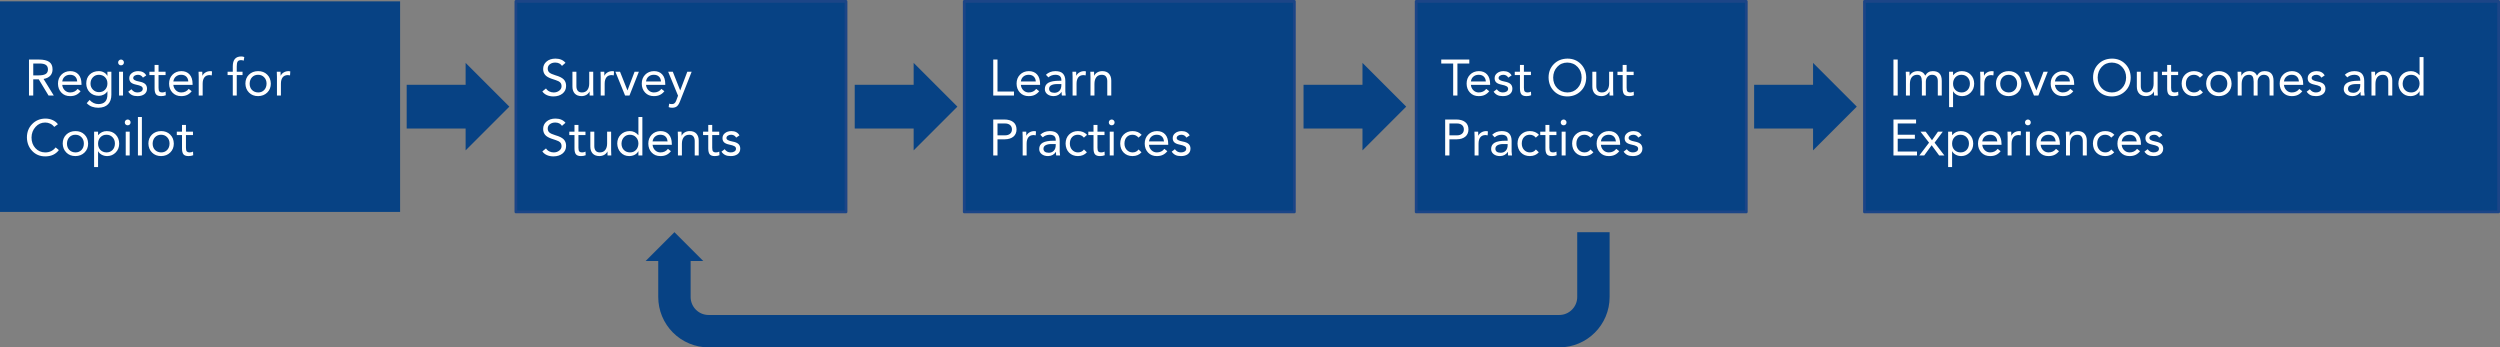 <?xml version="1.0" encoding="UTF-8" standalone="no"?>
<svg
   xmlns:dc="http://purl.org/dc/elements/1.1/"
   xmlns:cc="http://creativecommons.org/ns#"
   xmlns:rdf="http://www.w3.org/1999/02/22-rdf-syntax-ns#"
   xmlns:svg="http://www.w3.org/2000/svg"
   xmlns="http://www.w3.org/2000/svg"
   xmlns:sodipodi="http://sodipodi.sourceforge.net/DTD/sodipodi-0.dtd"
   xmlns:inkscape="http://www.inkscape.org/namespaces/inkscape"
   version="1.1"
   viewBox="0 0 917.289 127.455"
   stroke-miterlimit="10"
   id="svg432"
   sodipodi:docname="elevate_flowchart.svg"
   inkscape:version="0.92.2 5c3e80d, 2017-08-06"
   width="917.289"
   height="127.455"
   style="fill:none;stroke:none;stroke-linecap:square;stroke-miterlimit:10">
  <rect x="0" y="0" width="917.289" height="127.455" fill="#808080" stroke="none"/>
  <defs
     id="defs436" />
  <sodipodi:namedview
     pagecolor="#ffffff"
     bordercolor="#666666"
     borderopacity="1"
     objecttolerance="10"
     gridtolerance="10"
     guidetolerance="10"
     inkscape:pageopacity="0"
     inkscape:pageshadow="2"
     inkscape:window-width="2201"
     inkscape:window-height="1234"
     id="namedview434"
     showgrid="false"
     inkscape:zoom="1.4569346"
     inkscape:cx="424.75093"
     inkscape:cy="101.14121"
     inkscape:window-x="0"
     inkscape:window-y="0"
     inkscape:window-maximized="0"
     inkscape:current-layer="svg432" />
  <clipPath
     id="g6dfa5877b2_0_0.0">
    <path
       d="M 0,0 H 960 V 540 H 0 Z"
       id="path339"
       inkscape:connector-curvature="0"
       style="clip-rule:nonzero" />
  </clipPath>
  <g
     id="g546"
     transform="translate(0,-86.042)">
    <path
       d="m 0,86.542 h 146.803 v 77.26 H 0 Z"
       id="path382"
       inkscape:connector-curvature="0"
       style="fill:#074284;fill-rule:evenodd" />
    <path
       d="m 14.25,107.889 q 2.578,0 3.797,0.859 1.234,0.844 1.234,2.75 0,1.406 -0.828,2.312 -0.828,0.906 -2.469,1.203 l 3.75,6.078 h -1.922 l -3.594,-5.938 h -2.016 v 5.938 h -1.562 v -13.203 z m -0.172,5.812 q 1.844,0 2.672,-0.5 0.844,-0.516 0.844,-1.688 0,-1.109 -0.75,-1.641 -0.75,-0.531 -2.344,-0.531 h -2.297 v 4.359 z m 11.68,-1.562 q 1.938,0 3.031,1.219 1.094,1.219 1.109,3.469 v 0.344 h -7.062 q 0.125,1.219 0.922,2 0.797,0.781 1.953,0.797 1.781,0 2.766,-1.312 l 1.094,0.859 q -0.688,0.891 -1.625,1.344 -0.922,0.453 -2.234,0.453 -1.984,0 -3.203,-1.297 -1.219,-1.297 -1.234,-3.281 0,-1.984 1.234,-3.266 1.25,-1.297 3.25,-1.328 z m 2.562,3.797 q -0.047,-1.125 -0.734,-1.781 -0.672,-0.672 -1.906,-0.672 -1.125,0 -1.891,0.641 -0.766,0.625 -0.953,1.812 z m 7.951,-3.797 q 1.016,0 1.859,0.469 0.844,0.469 1.234,1.25 h 0.047 v -1.5 h 1.453 v 8.438 q 0,2.234 -1.203,3.484 -1.188,1.25 -3.562,1.297 -1.281,0 -2.328,-0.375 -1.047,-0.375 -1.953,-1.297 l 1.047,-1.188 q 1.391,1.516 3.234,1.516 3.312,0 3.312,-3.516 v -1.141 h -0.047 q -0.484,0.781 -1.344,1.203 -0.844,0.422 -1.75,0.422 -2.016,0 -3.297,-1.25 -1.281,-1.266 -1.328,-3.219 0,-2.109 1.266,-3.344 1.281,-1.234 3.359,-1.25 z m -3.062,4.594 q 0,1.297 0.891,2.203 0.906,0.906 2.188,0.922 1.422,0 2.266,-0.906 0.859,-0.922 0.859,-2.266 0,-1.438 -0.875,-2.312 -0.859,-0.875 -2.266,-0.891 -1.328,0 -2.203,0.938 -0.859,0.922 -0.859,2.312 z m 11.196,-8.844 q 0.438,0 0.75,0.312 0.312,0.297 0.312,0.75 0,0.469 -0.297,0.766 -0.297,0.297 -0.766,0.297 -0.469,0 -0.766,-0.297 -0.297,-0.297 -0.297,-0.766 0,-0.453 0.312,-0.75 0.328,-0.312 0.75,-0.312 z m 0.734,4.469 v 8.734 h -1.453 v -8.734 z m 5.556,-0.219 q 2.094,0.016 2.969,1.578 l -1.219,0.812 q -0.625,-1.047 -1.844,-1.047 -0.719,0 -1.219,0.344 -0.5,0.328 -0.5,0.859 0,0.891 2.188,1.281 1.562,0.281 2.219,0.922 0.656,0.625 0.656,1.688 0,1.281 -0.953,2.016 -0.953,0.719 -2.531,0.719 -1.234,0 -2.031,-0.391 -0.797,-0.391 -1.375,-1.234 l 1.156,-0.891 q 0.547,0.656 1.062,0.922 0.531,0.25 1.188,0.25 0.828,0 1.375,-0.359 0.547,-0.359 0.547,-0.984 0,-0.625 -0.578,-0.938 -0.562,-0.328 -1.891,-0.594 -1.312,-0.266 -1.906,-0.828 -0.578,-0.562 -0.578,-1.547 0,-1.109 0.906,-1.828 0.906,-0.734 2.359,-0.75 z m 7.479,-2.266 v 2.484 h 2.578 v 1.234 h -2.578 v 4.672 q 0,1.031 0.328,1.375 0.344,0.328 0.984,0.328 0.719,0 1.281,-0.297 l 0.062,1.328 q -0.75,0.312 -1.703,0.312 -1.344,0 -1.875,-0.656 -0.531,-0.656 -0.531,-2.172 v -4.891 h -1.906 v -1.234 h 1.906 v -2.484 z m 8.348,2.266 q 1.938,0 3.031,1.219 1.094,1.219 1.109,3.469 v 0.344 h -7.062 q 0.125,1.219 0.922,2 0.797,0.781 1.953,0.797 1.781,0 2.766,-1.312 l 1.094,0.859 q -0.688,0.891 -1.625,1.344 -0.922,0.453 -2.234,0.453 -1.984,0 -3.203,-1.297 -1.219,-1.297 -1.234,-3.281 0,-1.984 1.234,-3.266 1.25,-1.297 3.25,-1.328 z m 2.562,3.797 q -0.047,-1.125 -0.734,-1.781 -0.672,-0.672 -1.906,-0.672 -1.125,0 -1.891,0.641 -0.766,0.625 -0.953,1.812 z m 8.123,-3.797 q 0.328,0 0.594,0.094 l -0.094,1.469 q -0.406,-0.109 -0.781,-0.109 -1.266,0 -1.922,0.828 -0.641,0.828 -0.641,2.344 v 4.328 H 72.911 v -6.797 q 0,-0.25 -0.062,-1.938 h 1.375 q 0.031,1.312 0.031,1.438 h 0.047 q 0.344,-0.75 1.141,-1.203 0.797,-0.453 1.766,-0.453 z m 11.285,-5.375 q 0.734,0 1.141,0.219 l -0.203,1.312 q -0.531,-0.188 -0.984,-0.188 -0.922,0 -1.25,0.531 -0.328,0.531 -0.328,1.766 v 1.953 h 2.125 v 1.234 h -2.125 v 7.5 h -1.453 v -7.5 h -1.906 v -1.234 h 1.906 v -1.969 q 0,-3.625 3.078,-3.625 z m 6.22,5.375 q 2.031,0 3.312,1.266 1.297,1.25 1.344,3.328 0,1.984 -1.312,3.266 -1.297,1.281 -3.344,1.312 -2.062,0 -3.344,-1.297 -1.281,-1.297 -1.328,-3.281 0,-2.016 1.297,-3.297 1.312,-1.281 3.375,-1.297 z m -3.109,4.594 q 0,1.438 0.859,2.328 0.875,0.875 2.25,0.906 1.359,0 2.219,-0.891 0.859,-0.906 0.875,-2.344 0,-1.422 -0.875,-2.328 -0.859,-0.922 -2.25,-0.922 -1.344,0 -2.203,0.906 -0.844,0.906 -0.875,2.344 z m 14.316,-4.594 q 0.328,0 0.594,0.094 l -0.094,1.469 q -0.406,-0.109 -0.781,-0.109 -1.266,0 -1.922,0.828 -0.641,0.828 -0.641,2.344 v 4.328 h -1.453 v -6.797 q 0,-0.25 -0.062,-1.938 h 1.375 q 0.031,1.312 0.031,1.438 h 0.047 q 0.344,-0.75 1.141,-1.203 0.797,-0.453 1.766,-0.453 z"
       id="path384"
       inkscape:connector-curvature="0"
       style="fill:#ffffff;fill-rule:nonzero" />
    <path
       d="m 16.594,129.545 q 1.547,0 2.734,0.562 1.203,0.547 1.922,1.516 l -1.359,0.984 q -0.594,-0.797 -1.469,-1.203 -0.875,-0.406 -1.828,-0.406 -2.109,0 -3.562,1.609 -1.438,1.609 -1.469,3.875 0,2.359 1.422,3.922 1.438,1.547 3.609,1.562 2.375,0 3.828,-1.844 l 1.172,0.984 q -1.734,2.312 -5,2.312 -2.891,0 -4.781,-1.984 -1.891,-2 -1.938,-4.953 0,-2.938 1.906,-4.906 1.922,-1.984 4.812,-2.031 z m 11.087,4.594 q 2.031,0 3.312,1.266 1.297,1.25 1.344,3.328 0,1.984 -1.312,3.266 -1.297,1.281 -3.344,1.312 -2.062,0 -3.344,-1.297 -1.281,-1.297 -1.328,-3.281 0,-2.016 1.297,-3.297 1.312,-1.281 3.375,-1.297 z m -3.109,4.594 q 0,1.438 0.859,2.328 0.875,0.875 2.25,0.906 1.359,0 2.219,-0.891 0.859,-0.906 0.875,-2.344 0,-1.422 -0.875,-2.328 -0.859,-0.922 -2.25,-0.922 -1.344,0 -2.203,0.906 -0.844,0.906 -0.875,2.344 z m 14.582,-4.594 q 2.062,0 3.312,1.312 1.25,1.297 1.266,3.281 0,1.953 -1.266,3.25 -1.266,1.297 -3.094,1.328 -1.125,0 -2.031,-0.484 -0.891,-0.484 -1.328,-1.281 h -0.031 v 5.797 h -1.453 v -12.984 h 1.453 v 1.266 h 0.031 q 1.281,-1.484 3.141,-1.484 z m -3.172,4.594 q 0,1.438 0.859,2.328 0.875,0.875 2.234,0.906 1.359,0 2.219,-0.891 0.859,-0.906 0.875,-2.344 0,-1.422 -0.875,-2.328 -0.859,-0.922 -2.234,-0.922 -1.344,0 -2.203,0.906 -0.859,0.906 -0.875,2.344 z m 10.868,-8.844 q 0.438,0 0.75,0.312 0.312,0.297 0.312,0.75 0,0.469 -0.297,0.766 -0.297,0.297 -0.766,0.297 -0.469,0 -0.766,-0.297 -0.297,-0.297 -0.297,-0.766 0,-0.453 0.312,-0.75 0.328,-0.312 0.75,-0.312 z m 0.734,4.469 v 8.734 h -1.453 v -8.734 z m 4.478,-5.375 v 14.109 h -1.453 v -14.109 z m 7.056,5.156 q 2.031,0 3.312,1.266 1.297,1.25 1.344,3.328 0,1.984 -1.312,3.266 -1.297,1.281 -3.344,1.312 -2.062,0 -3.344,-1.297 -1.281,-1.297 -1.328,-3.281 0,-2.016 1.297,-3.297 1.312,-1.281 3.375,-1.297 z m -3.109,4.594 q 0,1.438 0.859,2.328 0.875,0.875 2.25,0.906 1.359,0 2.219,-0.891 0.859,-0.906 0.875,-2.344 0,-1.422 -0.875,-2.328 -0.859,-0.922 -2.25,-0.922 -1.344,0 -2.203,0.906 -0.844,0.906 -0.875,2.344 z m 12.222,-6.859 v 2.484 h 2.578 v 1.234 h -2.578 v 4.672 q 0,1.031 0.328,1.375 0.344,0.328 0.984,0.328 0.719,0 1.281,-0.297 l 0.062,1.328 q -0.75,0.312 -1.703,0.312 -1.344,0 -1.875,-0.656 -0.531,-0.656 -0.531,-2.172 v -4.891 h -1.906 v -1.234 h 1.906 v -2.484 z"
       id="path386"
       inkscape:connector-curvature="0"
       style="fill:#ffffff;fill-rule:nonzero" />
    <path
       d="M 189.288,86.542 H 310.422 v 77.26 H 189.288 Z"
       id="path388"
       inkscape:connector-curvature="0"
       style="fill:#074284;fill-rule:evenodd" />
    <path
       d="M 189.288,86.542 H 310.422 v 77.26 H 189.288 Z"
       id="path390"
       inkscape:connector-curvature="0"
       style="fill-rule:evenodd;stroke:#1c4587;stroke-width:1;stroke-linecap:butt;stroke-linejoin:round" />
    <path
       d="m 203.788,107.545 q 2.406,0 3.703,1.547 l -1.297,1.125 q -0.75,-1.172 -2.406,-1.219 -1.25,0 -2.031,0.609 -0.781,0.594 -0.781,1.609 0,0.906 0.594,1.438 0.594,0.516 2.234,1.016 2.141,0.609 3.016,1.5 0.891,0.891 0.891,2.391 0,1.766 -1.312,2.812 -1.297,1.031 -3.328,1.047 -1.359,0 -2.438,-0.484 -1.062,-0.484 -1.641,-1.344 l 1.344,-1.094 q 0.438,0.703 1.203,1.094 0.766,0.375 1.625,0.375 1.172,0 2.016,-0.656 0.859,-0.656 0.859,-1.641 0,-0.875 -0.5,-1.375 -0.5,-0.5 -1.641,-0.859 l -1.5,-0.5 q -1.703,-0.578 -2.406,-1.438 -0.703,-0.875 -0.703,-2.141 0,-1.688 1.25,-2.734 1.25,-1.062 3.25,-1.078 z m 7.701,4.812 v 5.297 q 0,1.016 0.469,1.656 0.484,0.641 1.531,0.656 1.344,0 2.016,-0.891 0.688,-0.891 0.688,-2.391 v -4.328 h 1.469 v 6.797 q 0.016,0.516 0.062,1.938 h -1.375 q -0.016,-0.891 -0.031,-1.438 h -0.047 q -0.328,0.734 -1.125,1.203 -0.797,0.453 -1.797,0.453 -1.609,-0.016 -2.469,-0.953 -0.844,-0.938 -0.844,-2.531 v -5.469 z m 13.217,-0.219 q 0.328,0 0.594,0.094 l -0.094,1.469 q -0.406,-0.109 -0.781,-0.109 -1.266,0 -1.922,0.828 -0.641,0.828 -0.641,2.344 v 4.328 h -1.453 v -6.797 q 0,-0.25 -0.062,-1.938 h 1.375 q 0.031,1.312 0.031,1.438 h 0.047 q 0.344,-0.75 1.141,-1.203 0.797,-0.453 1.766,-0.453 z m 2.786,0.219 2.719,6.844 h 0.031 l 2.594,-6.844 h 1.578 l -3.453,8.734 h -1.609 l -3.562,-8.734 z m 12.461,-0.219 q 1.938,0 3.031,1.219 1.094,1.219 1.109,3.469 v 0.344 h -7.062 q 0.125,1.219 0.922,2 0.797,0.781 1.953,0.797 1.781,0 2.766,-1.312 l 1.094,0.859 q -0.688,0.891 -1.625,1.344 -0.922,0.453 -2.234,0.453 -1.984,0 -3.203,-1.297 -1.219,-1.297 -1.234,-3.281 0,-1.984 1.234,-3.266 1.25,-1.297 3.25,-1.328 z m 2.562,3.797 q -0.047,-1.125 -0.734,-1.781 -0.672,-0.672 -1.906,-0.672 -1.125,0 -1.891,0.641 -0.766,0.625 -0.953,1.812 z m 4.342,-3.578 2.703,6.844 h 0.031 l 2.594,-6.844 h 1.594 l -4.281,10.875 q -0.5,1.312 -1.141,1.828 -0.641,0.516 -1.719,0.516 -0.797,0 -1.297,-0.234 l 0.188,-1.266 q 0.266,0.156 1.078,0.156 1.047,0 1.516,-1.297 l 0.656,-1.781 -3.625,-8.797 z"
       id="path392"
       inkscape:connector-curvature="0"
       style="fill:#ffffff;fill-rule:nonzero" />
    <path
       d="m 203.788,129.545 q 2.406,0 3.703,1.547 l -1.297,1.125 q -0.75,-1.172 -2.406,-1.219 -1.25,0 -2.031,0.609 -0.781,0.594 -0.781,1.609 0,0.906 0.594,1.438 0.594,0.516 2.234,1.016 2.141,0.609 3.016,1.5 0.891,0.891 0.891,2.391 0,1.766 -1.312,2.812 -1.297,1.031 -3.328,1.047 -1.359,0 -2.438,-0.484 -1.062,-0.484 -1.641,-1.344 l 1.344,-1.094 q 0.438,0.703 1.203,1.094 0.766,0.375 1.625,0.375 1.172,0 2.016,-0.656 0.859,-0.656 0.859,-1.641 0,-0.875 -0.5,-1.375 -0.5,-0.5 -1.641,-0.859 l -1.5,-0.5 q -1.703,-0.578 -2.406,-1.438 -0.703,-0.875 -0.703,-2.141 0,-1.688 1.25,-2.734 1.25,-1.062 3.25,-1.078 z m 8.451,2.328 v 2.484 h 2.578 v 1.234 h -2.578 v 4.672 q 0,1.031 0.328,1.375 0.344,0.328 0.984,0.328 0.719,0 1.281,-0.297 l 0.062,1.328 q -0.75,0.312 -1.703,0.312 -1.344,0 -1.875,-0.656 -0.531,-0.656 -0.531,-2.172 v -4.891 h -1.906 v -1.234 h 1.906 v -2.484 z m 5.817,2.484 v 5.297 q 0,1.016 0.469,1.656 0.484,0.641 1.531,0.656 1.344,0 2.016,-0.891 0.688,-0.891 0.688,-2.391 v -4.328 h 1.469 v 6.797 q 0.016,0.516 0.062,1.938 h -1.375 q -0.016,-0.891 -0.031,-1.438 h -0.047 q -0.328,0.734 -1.125,1.203 -0.797,0.453 -1.797,0.453 -1.609,-0.016 -2.469,-0.953 -0.844,-0.938 -0.844,-2.531 v -5.469 z m 17.638,-5.375 v 14.109 h -1.453 v -1.547 h -0.047 q -0.438,0.844 -1.359,1.312 -0.906,0.453 -1.984,0.453 -1.859,0 -3.094,-1.312 -1.234,-1.312 -1.281,-3.266 0,-2 1.281,-3.281 1.281,-1.297 3.312,-1.312 1.875,0 3.125,1.484 h 0.047 v -6.641 z m -7.656,9.75 q 0,1.438 0.859,2.328 0.875,0.891 2.25,0.906 1.359,0 2.203,-0.891 0.844,-0.891 0.891,-2.344 0,-1.422 -0.875,-2.328 -0.859,-0.922 -2.25,-0.922 -1.344,0 -2.188,0.906 -0.844,0.906 -0.891,2.344 z m 14.321,-4.594 q 1.938,0 3.031,1.219 1.094,1.219 1.109,3.469 v 0.344 h -7.062 q 0.125,1.219 0.922,2 0.797,0.781 1.953,0.797 1.781,0 2.766,-1.312 l 1.094,0.859 q -0.688,0.891 -1.625,1.344 -0.922,0.453 -2.234,0.453 -1.984,0 -3.203,-1.297 -1.219,-1.297 -1.234,-3.281 0,-1.984 1.234,-3.266 1.25,-1.297 3.25,-1.328 z m 2.562,3.797 q -0.047,-1.125 -0.734,-1.781 -0.672,-0.672 -1.906,-0.672 -1.125,0 -1.891,0.641 -0.766,0.625 -0.953,1.812 z m 8.123,-3.797 q 1.641,0 2.484,0.953 0.844,0.953 0.844,2.531 v 5.469 h -1.469 v -5.297 q 0,-1.016 -0.469,-1.656 -0.453,-0.641 -1.516,-0.656 -1.344,0 -2.031,0.891 -0.688,0.875 -0.688,2.453 v 4.266 h -1.453 v -6.797 q 0,-0.094 -0.062,-1.938 h 1.375 q 0.031,1.312 0.031,1.438 h 0.047 q 0.344,-0.75 1.141,-1.203 0.797,-0.453 1.766,-0.453 z m 8.279,-2.266 v 2.484 h 2.578 v 1.234 h -2.578 v 4.672 q 0,1.031 0.328,1.375 0.344,0.328 0.984,0.328 0.719,0 1.281,-0.297 l 0.062,1.328 q -0.75,0.312 -1.703,0.312 -1.344,0 -1.875,-0.656 -0.531,-0.656 -0.531,-2.172 v -4.891 h -1.906 v -1.234 h 1.906 v -2.484 z m 7.036,2.266 q 2.094,0.016 2.969,1.578 l -1.219,0.812 q -0.625,-1.047 -1.844,-1.047 -0.719,0 -1.219,0.344 -0.5,0.328 -0.5,0.859 0,0.891 2.188,1.281 1.562,0.281 2.219,0.922 0.656,0.625 0.656,1.688 0,1.281 -0.953,2.016 -0.953,0.719 -2.531,0.719 -1.234,0 -2.031,-0.391 -0.797,-0.391 -1.375,-1.234 l 1.156,-0.891 q 0.547,0.656 1.062,0.922 0.531,0.25 1.188,0.25 0.828,0 1.375,-0.359 0.547,-0.359 0.547,-0.984 0,-0.625 -0.578,-0.938 -0.562,-0.328 -1.891,-0.594 -1.312,-0.266 -1.906,-0.828 -0.578,-0.562 -0.578,-1.547 0,-1.109 0.906,-1.828 0.906,-0.734 2.359,-0.75 z"
       id="path394"
       inkscape:connector-curvature="0"
       style="fill:#ffffff;fill-rule:nonzero" />
    <path
       d="m 519.611,86.542 h 121.134 v 77.26 H 519.611 Z"
       id="path396"
       inkscape:connector-curvature="0"
       style="fill:#074284;fill-rule:evenodd" />
    <path
       d="m 519.611,86.542 h 121.134 v 77.26 H 519.611 Z"
       id="path398"
       inkscape:connector-curvature="0"
       style="fill-rule:evenodd;stroke:#1c4587;stroke-width:1;stroke-linecap:butt;stroke-linejoin:round" />
    <path
       d="m 539.111,107.889 v 1.453 h -4.359 v 11.75 h -1.562 v -11.75 h -4.375 v -1.453 z m 3.496,4.25 q 1.938,0 3.031,1.219 1.094,1.219 1.109,3.469 v 0.344 h -7.062 q 0.125,1.219 0.922,2 0.797,0.781 1.953,0.797 1.781,0 2.766,-1.312 l 1.094,0.859 q -0.688,0.891 -1.625,1.344 -0.922,0.453 -2.234,0.453 -1.984,0 -3.203,-1.297 -1.219,-1.297 -1.234,-3.281 0,-1.984 1.234,-3.266 1.25,-1.297 3.25,-1.328 z m 2.562,3.797 q -0.047,-1.125 -0.734,-1.781 -0.672,-0.672 -1.906,-0.672 -1.125,0 -1.891,0.641 -0.766,0.625 -0.953,1.812 z m 6.498,-3.797 q 2.094,0.016 2.969,1.578 l -1.219,0.812 q -0.625,-1.047 -1.844,-1.047 -0.719,0 -1.219,0.344 -0.5,0.328 -0.5,0.859 0,0.891 2.188,1.281 1.562,0.281 2.219,0.922 0.656,0.625 0.656,1.688 0,1.281 -0.953,2.016 -0.953,0.719 -2.531,0.719 -1.234,0 -2.031,-0.391 -0.797,-0.391 -1.375,-1.234 l 1.156,-0.891 q 0.547,0.656 1.062,0.922 0.531,0.25 1.188,0.25 0.828,0 1.375,-0.359 0.547,-0.359 0.547,-0.984 0,-0.625 -0.578,-0.938 -0.562,-0.328 -1.891,-0.594 -1.312,-0.266 -1.906,-0.828 -0.578,-0.562 -0.578,-1.547 0,-1.109 0.906,-1.828 0.906,-0.734 2.359,-0.75 z m 7.479,-2.266 v 2.484 h 2.578 v 1.234 h -2.578 v 4.672 q 0,1.031 0.328,1.375 0.344,0.328 0.984,0.328 0.719,0 1.281,-0.297 l 0.062,1.328 q -0.75,0.312 -1.703,0.312 -1.344,0 -1.875,-0.656 -0.531,-0.656 -0.531,-2.172 v -4.891 h -1.906 v -1.234 h 1.906 v -2.484 z m 15.957,-2.328 q 2.984,0 4.922,1.969 1.938,1.953 1.984,4.969 -0.031,3.078 -2.016,5 -1.969,1.922 -4.891,1.938 -2.984,0 -4.922,-1.953 -1.938,-1.969 -1.984,-4.984 0,-2.984 1.938,-4.938 1.938,-1.953 4.969,-2 z m -5.219,6.938 q 0,2.375 1.484,3.922 1.5,1.531 3.734,1.562 2.234,0 3.703,-1.562 1.484,-1.562 1.516,-3.922 0,-2.297 -1.453,-3.859 -1.453,-1.578 -3.781,-1.625 -2.281,0.016 -3.734,1.594 -1.438,1.578 -1.469,3.891 z m 15.825,-2.125 v 5.297 q 0,1.016 0.469,1.656 0.484,0.641 1.531,0.656 1.344,0 2.016,-0.891 0.688,-0.891 0.688,-2.391 v -4.328 h 1.469 v 6.797 q 0.016,0.516 0.062,1.938 h -1.375 q -0.016,-0.891 -0.031,-1.438 h -0.047 q -0.328,0.734 -1.125,1.203 -0.797,0.453 -1.797,0.453 -1.609,-0.016 -2.469,-0.953 -0.844,-0.938 -0.844,-2.531 v -5.469 z m 11.123,-2.484 v 2.484 h 2.578 v 1.234 h -2.578 v 4.672 q 0,1.031 0.328,1.375 0.344,0.328 0.984,0.328 0.719,0 1.281,-0.297 l 0.062,1.328 q -0.75,0.312 -1.703,0.312 -1.344,0 -1.875,-0.656 -0.531,-0.656 -0.531,-2.172 v -4.891 h -1.906 v -1.234 h 1.906 v -2.484 z"
       id="path400"
       inkscape:connector-curvature="0"
       style="fill:#ffffff;fill-rule:nonzero" />
    <path
       d="m 534.268,129.889 q 2.125,0 3.312,0.922 1.188,0.906 1.219,2.688 0,1.734 -1.156,2.688 -1.156,0.938 -3.094,0.969 h -2.734 v 5.938 h -1.562 v -13.203 z m 0.281,5.812 q 1.188,0 1.875,-0.578 0.688,-0.578 0.688,-1.609 0,-1.016 -0.688,-1.594 -0.672,-0.578 -1.875,-0.578 h -2.734 v 4.359 z m 10.798,-1.562 q 0.328,0 0.594,0.094 l -0.094,1.469 q -0.406,-0.109 -0.781,-0.109 -1.266,0 -1.922,0.828 -0.641,0.828 -0.641,2.344 v 4.328 h -1.453 v -6.797 q 0,-0.25 -0.062,-1.938 h 1.375 q 0.031,1.312 0.031,1.438 h 0.047 q 0.344,-0.75 1.141,-1.203 0.797,-0.453 1.766,-0.453 z m 5.63,0 q 1.906,0 2.766,0.906 0.875,0.891 0.891,2.688 v 3.922 q 0,0.562 0.141,1.438 h -1.406 q -0.094,-0.172 -0.094,-1.312 h -0.031 q -1,1.5 -2.875,1.531 -1.438,0 -2.344,-0.719 -0.906,-0.719 -0.906,-1.875 0,-1.578 1.297,-2.312 1.312,-0.734 4.094,-0.734 h 0.672 v -0.25 q 0,-1.906 -2.156,-1.938 -1.578,0 -2.594,0.953 l -0.922,-0.953 q 1.344,-1.312 3.469,-1.344 z m -2.297,6.438 q 0,1.469 1.922,1.516 1.141,0 1.859,-0.734 0.719,-0.734 0.719,-2.125 v -0.344 h -1.609 q -1.281,0 -2.078,0.422 -0.781,0.406 -0.812,1.266 z m 12.651,-6.438 q 2.078,0 3.344,1.375 l -1.156,1.031 q -0.875,-1.062 -2.203,-1.062 -1.359,0 -2.156,0.891 -0.797,0.875 -0.797,2.359 0,1.391 0.844,2.312 0.859,0.906 2.109,0.922 1.438,0 2.219,-1.078 l 1.078,1.031 q -1.203,1.375 -3.297,1.391 -2,-0.016 -3.234,-1.266 -1.234,-1.25 -1.281,-3.312 0.016,-2.094 1.297,-3.344 1.297,-1.25 3.234,-1.25 z m 7.164,-2.266 v 2.484 h 2.578 v 1.234 h -2.578 v 4.672 q 0,1.031 0.328,1.375 0.344,0.328 0.984,0.328 0.719,0 1.281,-0.297 l 0.062,1.328 q -0.75,0.312 -1.703,0.312 -1.344,0 -1.875,-0.656 -0.531,-0.656 -0.531,-2.172 v -4.891 h -1.906 v -1.234 h 1.906 v -2.484 z m 5.223,-1.984 q 0.438,0 0.75,0.312 0.312,0.297 0.312,0.75 0,0.469 -0.297,0.766 -0.297,0.297 -0.766,0.297 -0.469,0 -0.766,-0.297 -0.297,-0.297 -0.297,-0.766 0,-0.453 0.312,-0.75 0.328,-0.312 0.75,-0.312 z m 0.734,4.469 v 8.734 h -1.453 v -8.734 z m 6.915,-0.219 q 2.078,0 3.344,1.375 l -1.156,1.031 q -0.875,-1.062 -2.203,-1.062 -1.359,0 -2.156,0.891 -0.797,0.875 -0.797,2.359 0,1.391 0.844,2.312 0.859,0.906 2.109,0.922 1.438,0 2.219,-1.078 l 1.078,1.031 q -1.203,1.375 -3.297,1.391 -2,-0.016 -3.234,-1.266 -1.234,-1.25 -1.281,-3.312 0.016,-2.094 1.297,-3.344 1.297,-1.25 3.234,-1.25 z m 8.945,0 q 1.938,0 3.031,1.219 1.094,1.219 1.109,3.469 v 0.344 h -7.062 q 0.125,1.219 0.922,2 0.797,0.781 1.953,0.797 1.781,0 2.766,-1.312 l 1.094,0.859 q -0.688,0.891 -1.625,1.344 -0.922,0.453 -2.234,0.453 -1.984,0 -3.203,-1.297 -1.219,-1.297 -1.234,-3.281 0,-1.984 1.234,-3.266 1.25,-1.297 3.25,-1.328 z m 2.562,3.797 q -0.047,-1.125 -0.734,-1.781 -0.672,-0.672 -1.906,-0.672 -1.125,0 -1.891,0.641 -0.766,0.625 -0.953,1.812 z m 6.498,-3.797 q 2.094,0.016 2.969,1.578 l -1.219,0.812 q -0.625,-1.047 -1.844,-1.047 -0.719,0 -1.219,0.344 -0.5,0.328 -0.5,0.859 0,0.891 2.188,1.281 1.562,0.281 2.219,0.922 0.656,0.625 0.656,1.688 0,1.281 -0.953,2.016 -0.953,0.719 -2.531,0.719 -1.234,0 -2.031,-0.391 -0.797,-0.391 -1.375,-1.234 l 1.156,-0.891 q 0.547,0.656 1.062,0.922 0.531,0.25 1.188,0.25 0.828,0 1.375,-0.359 0.547,-0.359 0.547,-0.984 0,-0.625 -0.578,-0.938 -0.562,-0.328 -1.891,-0.594 -1.312,-0.266 -1.906,-0.828 -0.578,-0.562 -0.578,-1.547 0,-1.109 0.906,-1.828 0.906,-0.734 2.359,-0.75 z"
       id="path402"
       inkscape:connector-curvature="0"
       style="fill:#ffffff;fill-rule:nonzero" />
    <path
       d="m 684.096,86.542 h 232.693 v 77.26 H 684.096 Z"
       id="path404"
       inkscape:connector-curvature="0"
       style="fill:#074284;fill-rule:evenodd" />
    <path
       d="m 684.096,86.542 h 232.693 v 77.26 H 684.096 Z"
       id="path406"
       inkscape:connector-curvature="0"
       style="fill-rule:evenodd;stroke:#1c4587;stroke-width:1;stroke-linecap:butt;stroke-linejoin:round" />
    <path
       d="m 696.299,107.889 v 13.203 h -1.562 v -13.203 z m 7.335,4.25 q 2,0 2.75,1.656 0.516,-0.859 1.172,-1.25 0.656,-0.406 1.609,-0.406 1.688,0 2.484,0.891 0.812,0.875 0.812,2.672 v 5.391 h -1.453 v -5.281 q 0,-2.297 -2.125,-2.328 -1,0 -1.641,0.734 -0.625,0.734 -0.625,1.781 v 5.094 h -1.453 v -5.062 q 0,-1.281 -0.375,-1.906 -0.375,-0.641 -1.328,-0.641 -1.312,0 -2,0.891 -0.688,0.875 -0.688,2.453 v 4.266 h -1.453 v -6.797 q -0.016,-0.641 -0.062,-1.938 h 1.375 q 0.031,1.297 0.031,1.438 h 0.047 q 0.344,-0.75 1.125,-1.203 0.797,-0.453 1.797,-0.453 z m 16.145,0 q 2.062,0 3.312,1.312 1.25,1.297 1.266,3.281 0,1.953 -1.266,3.25 -1.266,1.297 -3.094,1.328 -1.125,0 -2.031,-0.484 -0.891,-0.484 -1.328,-1.281 h -0.031 v 5.797 h -1.453 v -12.984 h 1.453 v 1.266 h 0.031 q 1.281,-1.484 3.141,-1.484 z m -3.172,4.594 q 0,1.438 0.859,2.328 0.875,0.875 2.234,0.906 1.359,0 2.219,-0.891 0.859,-0.906 0.875,-2.344 0,-1.422 -0.875,-2.328 -0.859,-0.922 -2.234,-0.922 -1.344,0 -2.203,0.906 -0.859,0.906 -0.875,2.344 z m 14.305,-4.594 q 0.328,0 0.594,0.094 l -0.094,1.469 q -0.406,-0.109 -0.781,-0.109 -1.266,0 -1.922,0.828 -0.641,0.828 -0.641,2.344 v 4.328 h -1.453 v -6.797 q 0,-0.25 -0.062,-1.938 h 1.375 q 0.031,1.312 0.031,1.438 h 0.047 q 0.344,-0.75 1.141,-1.203 0.797,-0.453 1.766,-0.453 z m 6.106,0 q 2.031,0 3.312,1.266 1.297,1.25 1.344,3.328 0,1.984 -1.312,3.266 -1.297,1.281 -3.344,1.312 -2.062,0 -3.344,-1.297 -1.281,-1.297 -1.328,-3.281 0,-2.016 1.297,-3.297 1.312,-1.281 3.375,-1.297 z m -3.109,4.594 q 0,1.438 0.859,2.328 0.875,0.875 2.25,0.906 1.359,0 2.219,-0.891 0.859,-0.906 0.875,-2.344 0,-1.422 -0.875,-2.328 -0.859,-0.922 -2.25,-0.922 -1.344,0 -2.203,0.906 -0.844,0.906 -0.875,2.344 z m 10.535,-4.375 2.719,6.844 h 0.031 l 2.594,-6.844 h 1.578 l -3.453,8.734 h -1.609 l -3.562,-8.734 z m 12.461,-0.219 q 1.938,0 3.031,1.219 1.094,1.219 1.109,3.469 v 0.344 h -7.062 q 0.125,1.219 0.922,2 0.797,0.781 1.953,0.797 1.781,0 2.766,-1.312 l 1.094,0.859 q -0.688,0.891 -1.625,1.344 -0.922,0.453 -2.234,0.453 -1.984,0 -3.203,-1.297 -1.219,-1.297 -1.234,-3.281 0,-1.984 1.234,-3.266 1.25,-1.297 3.25,-1.328 z m 2.562,3.797 q -0.047,-1.125 -0.734,-1.781 -0.672,-0.672 -1.906,-0.672 -1.125,0 -1.891,0.641 -0.766,0.625 -0.953,1.812 z m 15.419,-8.391 q 2.984,0 4.922,1.969 1.938,1.953 1.984,4.969 -0.031,3.078 -2.016,5 -1.969,1.922 -4.891,1.938 -2.984,0 -4.922,-1.953 -1.938,-1.969 -1.984,-4.984 0,-2.984 1.938,-4.938 1.938,-1.953 4.969,-2 z m -5.219,6.938 q 0,2.375 1.484,3.922 1.5,1.531 3.734,1.562 2.234,0 3.703,-1.562 1.484,-1.562 1.516,-3.922 0,-2.297 -1.453,-3.859 -1.453,-1.578 -3.781,-1.625 -2.281,0.016 -3.734,1.594 -1.438,1.578 -1.469,3.891 z m 15.825,-2.125 v 5.297 q 0,1.016 0.469,1.656 0.484,0.641 1.531,0.656 1.344,0 2.016,-0.891 0.688,-0.891 0.688,-2.391 v -4.328 h 1.469 v 6.797 q 0.016,0.516 0.062,1.938 h -1.375 q -0.016,-0.891 -0.031,-1.438 h -0.047 q -0.328,0.734 -1.125,1.203 -0.797,0.453 -1.797,0.453 -1.609,-0.016 -2.469,-0.953 -0.844,-0.938 -0.844,-2.531 v -5.469 z m 11.123,-2.484 v 2.484 h 2.578 v 1.234 h -2.578 v 4.672 q 0,1.031 0.328,1.375 0.344,0.328 0.984,0.328 0.719,0 1.281,-0.297 l 0.062,1.328 q -0.75,0.312 -1.703,0.312 -1.344,0 -1.875,-0.656 -0.531,-0.656 -0.531,-2.172 v -4.891 h -1.906 v -1.234 h 1.906 v -2.484 z m 8.395,2.266 q 2.078,0 3.344,1.375 l -1.156,1.031 q -0.875,-1.062 -2.203,-1.062 -1.359,0 -2.156,0.891 -0.797,0.875 -0.797,2.359 0,1.391 0.844,2.312 0.859,0.906 2.109,0.922 1.438,0 2.219,-1.078 l 1.078,1.031 q -1.203,1.375 -3.297,1.391 -2,-0.016 -3.234,-1.266 -1.234,-1.25 -1.281,-3.312 0.016,-2.094 1.297,-3.344 1.297,-1.25 3.234,-1.25 z m 9.133,0 q 2.031,0 3.312,1.266 1.297,1.25 1.344,3.328 0,1.984 -1.312,3.266 -1.297,1.281 -3.344,1.312 -2.062,0 -3.344,-1.297 -1.281,-1.297 -1.328,-3.281 0,-2.016 1.297,-3.297 1.312,-1.281 3.375,-1.297 z m -3.109,4.594 q 0,1.438 0.859,2.328 0.875,0.875 2.25,0.906 1.359,0 2.219,-0.891 0.859,-0.906 0.875,-2.344 0,-1.422 -0.875,-2.328 -0.859,-0.922 -2.25,-0.922 -1.344,0 -2.203,0.906 -0.844,0.906 -0.875,2.344 z m 14.332,-4.594 q 2,0 2.75,1.656 0.516,-0.859 1.172,-1.25 0.656,-0.406 1.609,-0.406 1.688,0 2.484,0.891 0.812,0.875 0.812,2.672 v 5.391 h -1.453 v -5.281 q 0,-2.297 -2.125,-2.328 -1,0 -1.641,0.734 -0.625,0.734 -0.625,1.781 v 5.094 h -1.453 v -5.062 q 0,-1.281 -0.375,-1.906 -0.375,-0.641 -1.328,-0.641 -1.312,0 -2,0.891 -0.688,0.875 -0.688,2.453 v 4.266 h -1.453 v -6.797 q -0.016,-0.641 -0.062,-1.938 h 1.375 q 0.031,1.297 0.031,1.438 h 0.047 q 0.344,-0.75 1.125,-1.203 0.797,-0.453 1.797,-0.453 z m 15.567,0 q 1.938,0 3.031,1.219 1.094,1.219 1.109,3.469 v 0.344 h -7.062 q 0.125,1.219 0.922,2 0.797,0.781 1.953,0.797 1.781,0 2.766,-1.312 l 1.094,0.859 q -0.688,0.891 -1.625,1.344 -0.922,0.453 -2.234,0.453 -1.984,0 -3.203,-1.297 -1.219,-1.297 -1.234,-3.281 0,-1.984 1.234,-3.266 1.25,-1.297 3.25,-1.328 z m 2.562,3.797 q -0.047,-1.125 -0.734,-1.781 -0.672,-0.672 -1.906,-0.672 -1.125,0 -1.891,0.641 -0.766,0.625 -0.953,1.812 z m 6.498,-3.797 q 2.094,0.016 2.969,1.578 l -1.219,0.812 q -0.625,-1.047 -1.844,-1.047 -0.719,0 -1.219,0.344 -0.5,0.328 -0.5,0.859 0,0.891 2.188,1.281 1.562,0.281 2.219,0.922 0.656,0.625 0.656,1.688 0,1.281 -0.953,2.016 -0.953,0.719 -2.531,0.719 -1.234,0 -2.031,-0.391 -0.797,-0.391 -1.375,-1.234 l 1.156,-0.891 q 0.547,0.656 1.062,0.922 0.531,0.25 1.188,0.25 0.828,0 1.375,-0.359 0.547,-0.359 0.547,-0.984 0,-0.625 -0.578,-0.938 -0.562,-0.328 -1.891,-0.594 -1.312,-0.266 -1.906,-0.828 -0.578,-0.562 -0.578,-1.547 0,-1.109 0.906,-1.828 0.906,-0.734 2.359,-0.75 z m 13.821,0 q 1.906,0 2.766,0.906 0.875,0.891 0.891,2.688 v 3.922 q 0,0.562 0.141,1.438 h -1.406 q -0.094,-0.172 -0.094,-1.312 h -0.031 q -1,1.5 -2.875,1.531 -1.438,0 -2.344,-0.719 -0.906,-0.719 -0.906,-1.875 0,-1.578 1.297,-2.312 1.312,-0.734 4.094,-0.734 h 0.672 v -0.25 q 0,-1.906 -2.156,-1.938 -1.578,0 -2.594,0.953 l -0.922,-0.953 q 1.344,-1.312 3.469,-1.344 z m -2.297,6.438 q 0,1.469 1.922,1.516 1.141,0 1.859,-0.734 0.719,-0.734 0.719,-2.125 v -0.344 h -1.609 q -1.281,0 -2.078,0.422 -0.781,0.406 -0.812,1.266 z m 12.917,-6.438 q 1.641,0 2.484,0.953 0.844,0.953 0.844,2.531 v 5.469 h -1.469 v -5.297 q 0,-1.016 -0.469,-1.656 -0.453,-0.641 -1.516,-0.656 -1.344,0 -2.031,0.891 -0.688,0.875 -0.688,2.453 v 4.266 h -1.453 v -6.797 q 0,-0.094 -0.062,-1.938 h 1.375 q 0.031,1.312 0.031,1.438 h 0.047 q 0.344,-0.75 1.141,-1.203 0.797,-0.453 1.766,-0.453 z m 14.795,-5.156 v 14.109 h -1.453 v -1.547 h -0.047 q -0.438,0.844 -1.359,1.312 -0.906,0.453 -1.984,0.453 -1.859,0 -3.094,-1.312 -1.234,-1.312 -1.281,-3.266 0,-2 1.281,-3.281 1.281,-1.297 3.312,-1.312 1.875,0 3.125,1.484 h 0.047 v -6.641 z m -7.656,9.75 q 0,1.438 0.859,2.328 0.875,0.891 2.25,0.906 1.359,0 2.203,-0.891 0.844,-0.891 0.891,-2.344 0,-1.422 -0.875,-2.328 -0.859,-0.922 -2.25,-0.922 -1.344,0 -2.188,0.906 -0.844,0.906 -0.891,2.344 z"
       id="path408"
       inkscape:connector-curvature="0"
       style="fill:#ffffff;fill-rule:nonzero" />
    <path
       d="m 703.034,129.889 v 1.453 h -6.734 v 4.141 h 6.297 v 1.453 h -6.297 v 4.703 h 7.078 v 1.453 h -8.641 v -13.203 z m 3.532,4.469 2.312,3.141 2.188,-3.141 h 1.766 l -3,4.031 3.594,4.703 h -1.922 l -2.75,-3.766 -2.734,3.766 h -1.797 l 3.578,-4.703 -3.141,-4.031 z m 12.859,-0.219 q 2.062,0 3.312,1.312 1.25,1.297 1.266,3.281 0,1.953 -1.266,3.25 -1.266,1.297 -3.094,1.328 -1.125,0 -2.031,-0.484 -0.891,-0.484 -1.328,-1.281 h -0.031 v 5.797 h -1.453 v -12.984 h 1.453 v 1.266 h 0.031 q 1.281,-1.484 3.141,-1.484 z m -3.172,4.594 q 0,1.438 0.859,2.328 0.875,0.875 2.234,0.906 1.359,0 2.219,-0.891 0.859,-0.906 0.875,-2.344 0,-1.422 -0.875,-2.328 -0.859,-0.922 -2.234,-0.922 -1.344,0 -2.203,0.906 -0.859,0.906 -0.875,2.344 z m 13.993,-4.594 q 1.938,0 3.031,1.219 1.094,1.219 1.109,3.469 v 0.344 h -7.062 q 0.125,1.219 0.922,2 0.797,0.781 1.953,0.797 1.781,0 2.766,-1.312 l 1.094,0.859 q -0.688,0.891 -1.625,1.344 -0.922,0.453 -2.234,0.453 -1.984,0 -3.203,-1.297 -1.219,-1.297 -1.234,-3.281 0,-1.984 1.234,-3.266 1.25,-1.297 3.25,-1.328 z m 2.562,3.797 q -0.047,-1.125 -0.734,-1.781 -0.672,-0.672 -1.906,-0.672 -1.125,0 -1.891,0.641 -0.766,0.625 -0.953,1.812 z m 8.123,-3.797 q 0.328,0 0.594,0.094 l -0.094,1.469 q -0.406,-0.109 -0.781,-0.109 -1.266,0 -1.922,0.828 -0.641,0.828 -0.641,2.344 v 4.328 h -1.453 v -6.797 q 0,-0.25 -0.062,-1.938 h 1.375 q 0.031,1.312 0.031,1.438 h 0.047 q 0.344,-0.75 1.141,-1.203 0.797,-0.453 1.766,-0.453 z m 3.13,-4.25 q 0.438,0 0.75,0.312 0.312,0.297 0.312,0.75 0,0.469 -0.297,0.766 -0.297,0.297 -0.766,0.297 -0.469,0 -0.766,-0.297 -0.297,-0.297 -0.297,-0.766 0,-0.453 0.312,-0.75 0.328,-0.312 0.75,-0.312 z m 0.734,4.469 v 8.734 h -1.453 v -8.734 z m 6.868,-0.219 q 1.938,0 3.031,1.219 1.094,1.219 1.109,3.469 v 0.344 h -7.062 q 0.125,1.219 0.922,2 0.797,0.781 1.953,0.797 1.781,0 2.766,-1.312 l 1.094,0.859 q -0.688,0.891 -1.625,1.344 -0.922,0.453 -2.234,0.453 -1.984,0 -3.203,-1.297 -1.219,-1.297 -1.234,-3.281 0,-1.984 1.234,-3.266 1.25,-1.297 3.25,-1.328 z m 2.562,3.797 q -0.047,-1.125 -0.734,-1.781 -0.672,-0.672 -1.906,-0.672 -1.125,0 -1.891,0.641 -0.766,0.625 -0.953,1.812 z m 8.123,-3.797 q 1.641,0 2.484,0.953 0.844,0.953 0.844,2.531 v 5.469 h -1.469 v -5.297 q 0,-1.016 -0.469,-1.656 -0.453,-0.641 -1.516,-0.656 -1.344,0 -2.031,0.891 -0.688,0.875 -0.688,2.453 v 4.266 h -1.453 v -6.797 q 0,-0.094 -0.062,-1.938 h 1.375 q 0.031,1.312 0.031,1.438 h 0.047 q 0.344,-0.75 1.141,-1.203 0.797,-0.453 1.766,-0.453 z m 10.107,0 q 2.078,0 3.344,1.375 l -1.156,1.031 q -0.875,-1.062 -2.203,-1.062 -1.359,0 -2.156,0.891 -0.797,0.875 -0.797,2.359 0,1.391 0.844,2.312 0.859,0.906 2.109,0.922 1.438,0 2.219,-1.078 l 1.078,1.031 q -1.203,1.375 -3.297,1.391 -2,-0.016 -3.234,-1.266 -1.234,-1.25 -1.281,-3.312 0.016,-2.094 1.297,-3.344 1.297,-1.25 3.234,-1.25 z m 8.945,0 q 1.938,0 3.031,1.219 1.094,1.219 1.109,3.469 v 0.344 h -7.062 q 0.125,1.219 0.922,2 0.797,0.781 1.953,0.797 1.781,0 2.766,-1.312 l 1.094,0.859 q -0.688,0.891 -1.625,1.344 -0.922,0.453 -2.234,0.453 -1.984,0 -3.203,-1.297 -1.219,-1.297 -1.234,-3.281 0,-1.984 1.234,-3.266 1.25,-1.297 3.25,-1.328 z m 2.562,3.797 q -0.047,-1.125 -0.734,-1.781 -0.672,-0.672 -1.906,-0.672 -1.125,0 -1.891,0.641 -0.766,0.625 -0.953,1.812 z m 6.498,-3.797 q 2.094,0.016 2.969,1.578 l -1.219,0.812 q -0.625,-1.047 -1.844,-1.047 -0.719,0 -1.219,0.344 -0.5,0.328 -0.5,0.859 0,0.891 2.188,1.281 1.562,0.281 2.219,0.922 0.656,0.625 0.656,1.688 0,1.281 -0.953,2.016 -0.953,0.719 -2.531,0.719 -1.234,0 -2.031,-0.391 -0.797,-0.391 -1.375,-1.234 l 1.156,-0.891 q 0.547,0.656 1.062,0.922 0.531,0.25 1.188,0.25 0.828,0 1.375,-0.359 0.547,-0.359 0.547,-0.984 0,-0.625 -0.578,-0.938 -0.562,-0.328 -1.891,-0.594 -1.312,-0.266 -1.906,-0.828 -0.578,-0.562 -0.578,-1.547 0,-1.109 0.906,-1.828 0.906,-0.734 2.359,-0.75 z"
       id="path410"
       inkscape:connector-curvature="0"
       style="fill:#ffffff;fill-rule:nonzero" />
    <path
       d="m 149.222,117.146 h 21.622 v -8.024 l 16.047,16.047 -16.047,16.047 v -8.024 H 149.222 Z"
       id="path412"
       inkscape:connector-curvature="0"
       style="fill:#074284;fill-rule:evenodd" />
    <path
       d="m 313.61,117.146 h 21.622 v -8.024 l 16.047,16.047 -16.047,16.047 v -8.024 h -21.622 z"
       id="path414"
       inkscape:connector-curvature="0"
       style="fill:#074284;fill-rule:evenodd" />
    <path
       d="m 643.614,117.146 h 21.622 v -8.024 l 16.047,16.047 -16.047,16.047 v -8.024 H 643.614 Z"
       id="path416"
       inkscape:connector-curvature="0"
       style="fill:#074284;fill-rule:evenodd" />
    <path
       d="m 590.593,171.23 v 23.776 0 c 0,10.213 -8.279,18.492 -18.492,18.492 h -312.092 c -4.904,0 -9.608,-1.948 -13.076,-5.416 -3.468,-3.468 -5.416,-8.172 -5.416,-13.076 v -13.209 h -4.625 l 10.567,-10.567 10.567,10.567 h -4.625 v 13.209 c 0,3.65 2.959,6.608 6.608,6.608 h 312.092 v 0 c 3.65,0 6.608,-2.959 6.608,-6.608 v -23.776 z"
       id="path418"
       inkscape:connector-curvature="0"
       style="fill:#074284;fill-rule:evenodd" />
    <path
       d="m 353.796,86.542 h 121.134 v 77.26 H 353.796 Z"
       id="path420"
       inkscape:connector-curvature="0"
       style="fill:#074284;fill-rule:evenodd" />
    <path
       d="m 353.796,86.542 h 121.134 v 77.26 H 353.796 Z"
       id="path422"
       inkscape:connector-curvature="0"
       style="fill-rule:evenodd;stroke:#1c4587;stroke-width:1;stroke-linecap:butt;stroke-linejoin:round" />
    <path
       d="m 365.999,107.889 v 11.75 h 6.047 v 1.453 h -7.609 v -13.203 z m 11.484,4.25 q 1.938,0 3.031,1.219 1.094,1.219 1.109,3.469 v 0.344 h -7.062 q 0.125,1.219 0.922,2 0.797,0.781 1.953,0.797 1.781,0 2.766,-1.312 l 1.094,0.859 q -0.688,0.891 -1.625,1.344 -0.922,0.453 -2.234,0.453 -1.984,0 -3.203,-1.297 -1.219,-1.297 -1.234,-3.281 0,-1.984 1.234,-3.266 1.25,-1.297 3.25,-1.328 z m 2.562,3.797 q -0.047,-1.125 -0.734,-1.781 -0.672,-0.672 -1.906,-0.672 -1.125,0 -1.891,0.641 -0.766,0.625 -0.953,1.812 z m 7.185,-3.797 q 1.906,0 2.766,0.906 0.875,0.891 0.891,2.688 v 3.922 q 0,0.562 0.141,1.438 h -1.406 q -0.094,-0.172 -0.094,-1.312 h -0.031 q -1,1.5 -2.875,1.531 -1.438,0 -2.344,-0.719 -0.906,-0.719 -0.906,-1.875 0,-1.578 1.297,-2.312 1.312,-0.734 4.094,-0.734 h 0.672 v -0.25 q 0,-1.906 -2.156,-1.938 -1.578,0 -2.594,0.953 l -0.922,-0.953 q 1.344,-1.312 3.469,-1.344 z m -2.297,6.438 q 0,1.469 1.922,1.516 1.141,0 1.859,-0.734 0.719,-0.734 0.719,-2.125 v -0.344 h -1.609 q -1.281,0 -2.078,0.422 -0.781,0.406 -0.812,1.266 z m 12.917,-6.438 q 0.328,0 0.594,0.094 l -0.094,1.469 q -0.406,-0.109 -0.781,-0.109 -1.266,0 -1.922,0.828 -0.641,0.828 -0.641,2.344 v 4.328 h -1.453 v -6.797 q 0,-0.25 -0.062,-1.938 h 1.375 q 0.031,1.312 0.031,1.438 h 0.047 q 0.344,-0.75 1.141,-1.203 0.797,-0.453 1.766,-0.453 z m 6.567,0 q 1.641,0 2.484,0.953 0.844,0.953 0.844,2.531 v 5.469 h -1.469 v -5.297 q 0,-1.016 -0.469,-1.656 -0.453,-0.641 -1.516,-0.656 -1.344,0 -2.031,0.891 -0.688,0.875 -0.688,2.453 v 4.266 h -1.453 v -6.797 q 0,-0.094 -0.062,-1.938 h 1.375 q 0.031,1.312 0.031,1.438 h 0.047 q 0.344,-0.75 1.141,-1.203 0.797,-0.453 1.766,-0.453 z"
       id="path424"
       inkscape:connector-curvature="0"
       style="fill:#ffffff;fill-rule:nonzero" />
    <path
       d="m 368.452,129.889 q 2.125,0 3.312,0.922 1.188,0.906 1.219,2.688 0,1.734 -1.156,2.688 -1.156,0.938 -3.094,0.969 h -2.734 v 5.938 h -1.562 v -13.203 z m 0.281,5.812 q 1.188,0 1.875,-0.578 0.688,-0.578 0.688,-1.609 0,-1.016 -0.688,-1.594 -0.672,-0.578 -1.875,-0.578 h -2.734 v 4.359 z m 10.798,-1.562 q 0.328,0 0.594,0.094 l -0.094,1.469 q -0.406,-0.109 -0.781,-0.109 -1.266,0 -1.922,0.828 -0.641,0.828 -0.641,2.344 v 4.328 h -1.453 v -6.797 q 0,-0.25 -0.062,-1.938 h 1.375 q 0.031,1.312 0.031,1.438 h 0.047 q 0.344,-0.75 1.141,-1.203 0.797,-0.453 1.766,-0.453 z m 5.63,0 q 1.906,0 2.766,0.906 0.875,0.891 0.891,2.688 v 3.922 q 0,0.562 0.141,1.438 h -1.406 q -0.094,-0.172 -0.094,-1.312 h -0.031 q -1,1.5 -2.875,1.531 -1.438,0 -2.344,-0.719 -0.906,-0.719 -0.906,-1.875 0,-1.578 1.297,-2.312 1.312,-0.734 4.094,-0.734 h 0.672 v -0.25 q 0,-1.906 -2.156,-1.938 -1.578,0 -2.594,0.953 l -0.922,-0.953 q 1.344,-1.312 3.469,-1.344 z m -2.297,6.438 q 0,1.469 1.922,1.516 1.141,0 1.859,-0.734 0.719,-0.734 0.719,-2.125 v -0.344 h -1.609 q -1.281,0 -2.078,0.422 -0.781,0.406 -0.812,1.266 z m 12.651,-6.438 q 2.078,0 3.344,1.375 l -1.156,1.031 q -0.875,-1.062 -2.203,-1.062 -1.359,0 -2.156,0.891 -0.797,0.875 -0.797,2.359 0,1.391 0.844,2.312 0.859,0.906 2.109,0.922 1.438,0 2.219,-1.078 l 1.078,1.031 q -1.203,1.375 -3.297,1.391 -2,-0.016 -3.234,-1.266 -1.234,-1.25 -1.281,-3.312 0.016,-2.094 1.297,-3.344 1.297,-1.25 3.234,-1.25 z m 7.164,-2.266 v 2.484 h 2.578 v 1.234 h -2.578 v 4.672 q 0,1.031 0.328,1.375 0.344,0.328 0.984,0.328 0.719,0 1.281,-0.297 l 0.062,1.328 q -0.75,0.312 -1.703,0.312 -1.344,0 -1.875,-0.656 -0.531,-0.656 -0.531,-2.172 v -4.891 h -1.906 v -1.234 h 1.906 v -2.484 z m 5.223,-1.984 q 0.438,0 0.75,0.312 0.312,0.297 0.312,0.75 0,0.469 -0.297,0.766 -0.297,0.297 -0.766,0.297 -0.469,0 -0.766,-0.297 -0.297,-0.297 -0.297,-0.766 0,-0.453 0.312,-0.75 0.328,-0.312 0.75,-0.312 z m 0.734,4.469 v 8.734 h -1.453 v -8.734 z m 6.915,-0.219 q 2.078,0 3.344,1.375 l -1.156,1.031 q -0.875,-1.062 -2.203,-1.062 -1.359,0 -2.156,0.891 -0.797,0.875 -0.797,2.359 0,1.391 0.844,2.312 0.859,0.906 2.109,0.922 1.438,0 2.219,-1.078 l 1.078,1.031 q -1.203,1.375 -3.297,1.391 -2,-0.016 -3.234,-1.266 -1.234,-1.25 -1.281,-3.312 0.016,-2.094 1.297,-3.344 1.297,-1.25 3.234,-1.25 z m 8.945,0 q 1.938,0 3.031,1.219 1.094,1.219 1.109,3.469 v 0.344 h -7.062 q 0.125,1.219 0.922,2 0.797,0.781 1.953,0.797 1.781,0 2.766,-1.312 l 1.094,0.859 q -0.688,0.891 -1.625,1.344 -0.922,0.453 -2.234,0.453 -1.984,0 -3.203,-1.297 -1.219,-1.297 -1.234,-3.281 0,-1.984 1.234,-3.266 1.25,-1.297 3.25,-1.328 z m 2.562,3.797 q -0.047,-1.125 -0.734,-1.781 -0.672,-0.672 -1.906,-0.672 -1.125,0 -1.891,0.641 -0.766,0.625 -0.953,1.812 z m 6.498,-3.797 q 2.094,0.016 2.969,1.578 l -1.219,0.812 q -0.625,-1.047 -1.844,-1.047 -0.719,0 -1.219,0.344 -0.5,0.328 -0.5,0.859 0,0.891 2.188,1.281 1.562,0.281 2.219,0.922 0.656,0.625 0.656,1.688 0,1.281 -0.953,2.016 -0.953,0.719 -2.531,0.719 -1.234,0 -2.031,-0.391 -0.797,-0.391 -1.375,-1.234 l 1.156,-0.891 q 0.547,0.656 1.062,0.922 0.531,0.25 1.188,0.25 0.828,0 1.375,-0.359 0.547,-0.359 0.547,-0.984 0,-0.625 -0.578,-0.938 -0.562,-0.328 -1.891,-0.594 -1.312,-0.266 -1.906,-0.828 -0.578,-0.562 -0.578,-1.547 0,-1.109 0.906,-1.828 0.906,-0.734 2.359,-0.75 z"
       id="path426"
       inkscape:connector-curvature="0"
       style="fill:#ffffff;fill-rule:nonzero" />
    <path
       d="m 478.29,117.146 h 21.622 v -8.024 l 16.047,16.047 -16.047,16.047 v -8.024 h -21.622 z"
       id="path428"
       inkscape:connector-curvature="0"
       style="fill:#074284;fill-rule:evenodd" />
  </g>
</svg>
